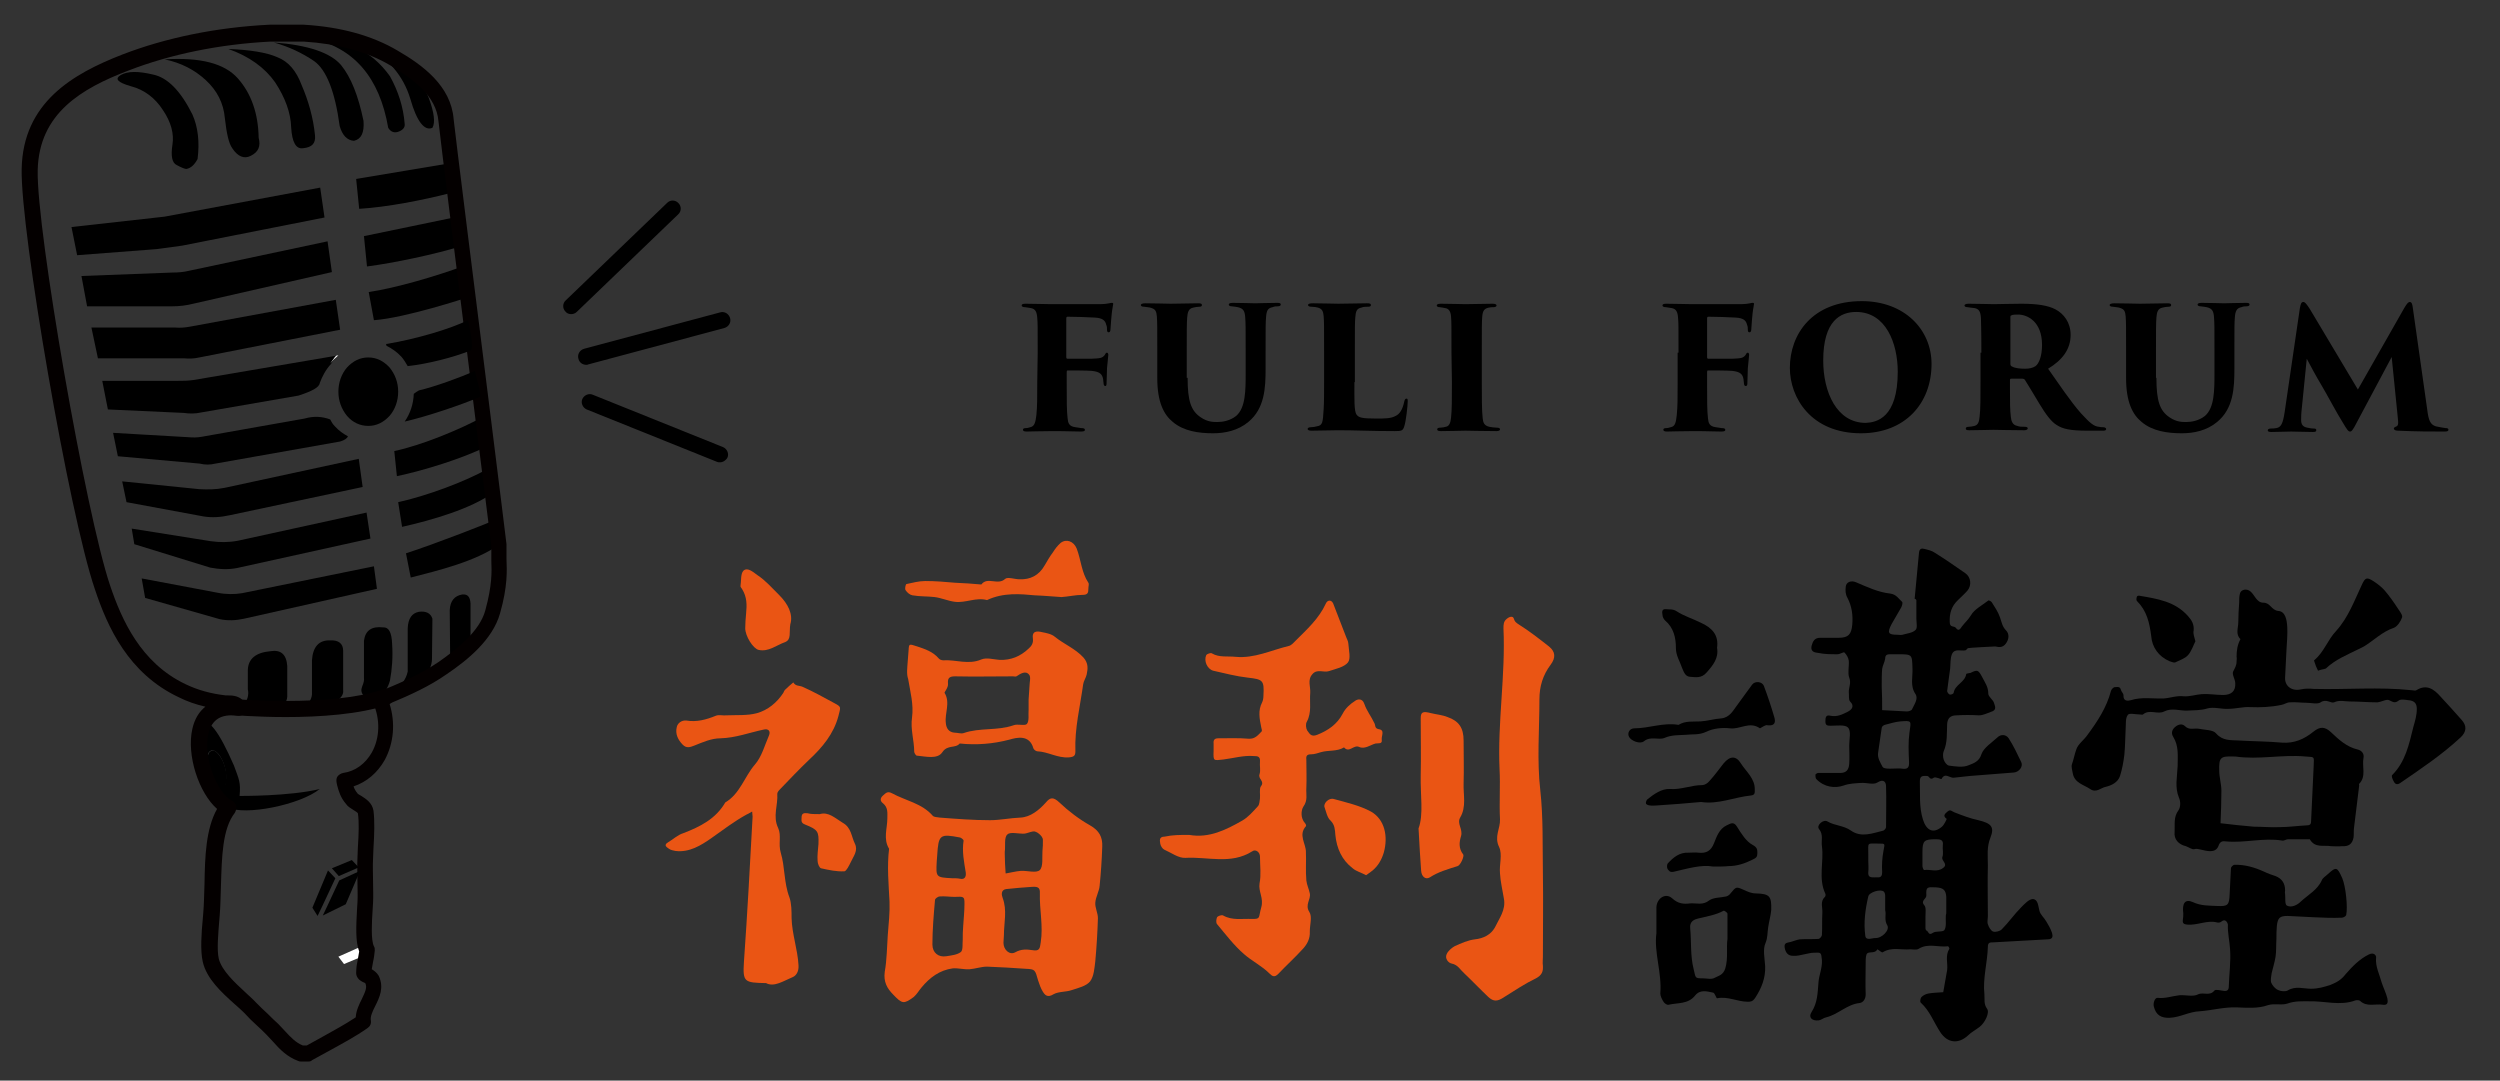 <?xml version="1.0" encoding="utf-8"?>
<!-- Generator: Adobe Illustrator 22.0.0, SVG Export Plug-In . SVG Version: 6.00 Build 0)  -->
<svg version="1.1" id="圖層_1" xmlns="http://www.w3.org/2000/svg" xmlns:xlink="http://www.w3.org/1999/xlink" x="0px" y="0px"
	 viewBox="0 0 577 249.4" style="enable-background:new 0 0 577 249.4;" xml:space="preserve">
<rect x="0" y="0" width="577" height="249.4" fill="#333333" stroke="none"/>
<style type="text/css">
	.st0{fill:#EA5514;}
	.st1{fill:#FFFFFF;}
	.st2{fill:#040000;}
</style>
<g>
	<g>
		<path d="M239.5,81.4c0-6.3,0-6.8-0.1-8c-0.1-1.4-0.4-2.1-1.5-2.3c-0.4-0.1-0.9-0.1-1.3-0.2c-0.4,0-0.8-0.1-0.8-0.4
			c0-0.3,0.3-0.4,0.9-0.4c2.3,0,4.2,0.1,5.9,0.1c0.9,0,10.8,0,11.4,0c0.8,0,1.5-0.1,2-0.2c0.3-0.1,0.5-0.1,0.7-0.1
			c0.2,0,0.3,0.2,0.2,0.4c0,0.3-0.2,1-0.3,2c-0.1,0.9-0.2,2.2-0.3,3.7c0,0.5-0.2,0.7-0.4,0.7c-0.3,0-0.4-0.2-0.4-0.6
			c0-0.5,0-0.7-0.2-1.2c-0.2-0.9-0.8-1.5-2.6-1.6c-1.4-0.1-5-0.2-6.3-0.2c-0.2,0-0.3,0.1-0.3,0.4v8.8c0,0.3,0,0.5,0.3,0.5
			c1.1,0,3.8,0,5.4,0c2.1-0.1,2.6-0.1,3.2-0.9c0.2-0.4,0.3-0.5,0.5-0.5c0.2,0,0.3,0.3,0.3,0.5c0,0.4-0.2,1.8-0.3,3.1
			c0,0.9-0.1,2.8-0.1,3.3c0,0.4,0,0.8-0.3,0.8c-0.2,0-0.4-0.2-0.4-0.7c0-0.3-0.1-0.5-0.1-0.9c-0.2-1.1-0.7-1.7-2.6-1.9
			c-1.1-0.1-4.5-0.1-5.6-0.1c-0.2,0-0.2,0.2-0.2,0.5v2.7c0,3.7,0,6.2,0.2,7.8c0.1,1.1,0.3,1.9,1.8,2.1c0.5,0.1,0.9,0.1,1.3,0.2
			c0.6,0,0.9,0.1,0.9,0.4c0,0.2-0.1,0.4-0.9,0.4c-2.2,0-2.5-0.1-6.6-0.1c-2.8,0-5.1,0.1-6,0.1c-0.6,0-0.8-0.2-0.8-0.4
			s0.1-0.4,0.7-0.4c0.4,0,0.6-0.1,1-0.2c1-0.2,1.2-1.2,1.4-2.8c0.2-2.1,0.2-3.8,0.2-7.6L239.5,81.4L239.5,81.4z"/>
		<path d="M274.1,87.2c0,5.4,0.8,7.6,3,9.1c1.6,1.1,2.9,1.1,3.9,1.1c1.2,0,2.9-0.3,4.3-1.4c2.2-1.9,2.2-5.9,2.2-10v-4.7
			c0-5.7,0-6.7-0.1-8c-0.1-1.5-0.4-2.1-1.7-2.4c-0.4-0.1-0.7-0.1-1.4-0.2c-0.5,0-0.7-0.2-0.7-0.4c0-0.2,0.2-0.4,0.9-0.4
			c2.2,0,4.6,0.1,5.2,0.1c0.7,0,3.2-0.1,5.1-0.1c0.6,0,0.8,0.1,0.8,0.4c0,0.2-0.2,0.4-0.7,0.4c-0.4,0-0.7,0-1.2,0.2
			c-1.1,0.2-1.4,0.8-1.5,2.4c-0.1,1.2-0.1,2.3-0.1,8v3.8c0,4.4-0.2,9.2-4,12.3c-2.4,2-5.4,2.6-8.1,2.6c-3.4,0-6.8-0.5-9.3-2.6
			c-2.1-1.7-3.6-4.6-3.6-10.1v-5.9c0-6,0-7.1-0.1-8.4c-0.1-1.1-0.3-1.6-1.2-1.9c-0.4-0.2-1.3-0.2-1.7-0.3c-0.6,0-0.8-0.2-0.8-0.4
			c0-0.2,0.3-0.4,1-0.4c1.7,0,5.6,0.1,5.9,0.1s4.9-0.1,6.3-0.1c0.7,0,0.9,0.1,0.9,0.4c0,0.3-0.2,0.4-0.7,0.4c-0.4,0-0.9,0.1-1.3,0.2
			c-1.1,0.2-1.3,1.1-1.4,2.3c-0.1,1.2-0.1,3.1-0.1,8v5.9H274.1z"/>
		<path d="M312.6,88.2c0,3.9-0.1,6.7,0.5,7.5c0.5,0.7,1.3,0.9,4.5,0.9c2.1,0,3.4,0,4.5-0.6c0.9-0.4,1.6-1.4,2-3.3
			c0.1-0.4,0.2-0.7,0.5-0.7s0.3,0.2,0.3,0.7c0,0.9-0.4,4.6-0.8,5.7c-0.3,1-0.6,1.1-2.2,1.1c-5.4,0-9-0.2-13.1-0.2
			c-1.8,0-3.9,0.1-6.1,0.1c-0.5,0-0.9-0.1-0.9-0.4c0-0.2,0.2-0.4,0.8-0.4c0.5,0,0.9-0.1,1.3-0.2c1.4-0.2,1.4-0.9,1.6-4
			c0.1-1.6,0.1-3.9,0.1-6.3v-6.8c0-6.3,0-7-0.1-8.3c-0.1-1.1-0.3-1.7-1.3-2c-0.4-0.1-0.9-0.2-1.5-0.2c-0.4,0-0.8-0.1-0.8-0.4
			c0-0.3,0.4-0.4,1.2-0.4c2.2,0,4.2,0.1,5.8,0.1c0.4,0,5.2-0.1,6.6-0.1c0.7,0,0.9,0.1,0.9,0.4c0,0.4-0.4,0.4-0.9,0.4
			c-0.4,0-0.8,0-1.3,0.2c-1.1,0.2-1.3,0.9-1.4,2.3c-0.1,1.2-0.1,2-0.1,8.4v6.5H312.6z"/>
		<path d="M335,81.4c0-6,0-7.2-0.1-8.4c-0.1-1.1-0.5-1.8-1.4-1.9c-0.3-0.1-0.7-0.1-1.2-0.2c-0.5,0-0.7-0.2-0.7-0.4
			c0-0.2,0.2-0.4,0.9-0.4c1.6,0,5.4,0.1,5.7,0.1c0.4,0,4.9-0.1,6.3-0.1c0.7,0,0.9,0.2,0.9,0.4c0,0.3-0.4,0.4-0.7,0.4
			c-0.4,0-0.6,0-1.1,0.1c-1,0.2-1.4,0.7-1.5,2.1c-0.1,1.2-0.1,2.3-0.1,8.3v6.8c0,3.1,0,6.7,0.2,8.3c0.1,1,0.3,1.7,1.5,2
			c0.5,0.1,1.2,0.2,1.7,0.2c0.7,0,0.8,0.2,0.8,0.4c0,0.2-0.2,0.4-0.8,0.4c-2.6,0-6.8-0.1-7.2-0.1c-0.2,0-4.3,0.1-5.6,0.1
			c-0.6,0-0.9-0.1-0.9-0.4c0-0.3,0.3-0.4,0.8-0.4c0.4,0,0.8-0.1,1.2-0.2c0.8-0.1,1.1-1,1.2-2.1c0.2-1.6,0.2-4.4,0.2-8.2L335,81.4
			L335,81.4z"/>
		<path d="M387.4,81.4c0-6.3,0-6.8-0.1-8c-0.1-1.4-0.4-2.1-1.5-2.3c-0.4-0.1-0.9-0.1-1.3-0.2c-0.4,0-0.8-0.1-0.8-0.4
			c0-0.3,0.3-0.4,0.9-0.4c2.3,0,4.2,0.1,5.9,0.1c0.9,0,10.8,0,11.4,0c0.8,0,1.5-0.1,2-0.2c0.3-0.1,0.5-0.1,0.7-0.1
			c0.2,0,0.3,0.2,0.2,0.4c0,0.3-0.2,1-0.3,2c-0.1,0.9-0.2,2.2-0.3,3.7c0,0.5-0.2,0.7-0.4,0.7c-0.3,0-0.4-0.2-0.4-0.6
			c0-0.5,0-0.7-0.2-1.2c-0.2-0.9-0.8-1.5-2.6-1.6c-1.4-0.1-5-0.2-6.3-0.2c-0.2,0-0.3,0.1-0.3,0.4v8.8c0,0.3,0,0.5,0.3,0.5
			c1.1,0,3.8,0,5.4,0c2.1-0.1,2.6-0.1,3.2-0.9c0.2-0.4,0.3-0.5,0.5-0.5s0.3,0.3,0.3,0.5c0,0.4-0.2,1.8-0.3,3.1
			c0,0.9-0.1,2.8-0.1,3.3c0,0.4,0,0.8-0.4,0.8c-0.2,0-0.4-0.2-0.4-0.7c0-0.3-0.1-0.5-0.1-0.9c-0.2-1.1-0.7-1.7-2.6-1.9
			c-1.1-0.1-4.5-0.1-5.6-0.1c-0.2,0-0.2,0.2-0.2,0.5v2.7c0,3.7,0,6.2,0.2,7.8c0.1,1.1,0.3,1.9,1.8,2.1c0.5,0.1,0.9,0.1,1.3,0.2
			c0.6,0,0.9,0.1,0.9,0.4c0,0.2-0.1,0.4-0.9,0.4c-2.2,0-2.5-0.1-6.6-0.1c-2.8,0-5.1,0.1-6,0.1c-0.6,0-0.8-0.2-0.8-0.4
			s0.1-0.4,0.7-0.4c0.4,0,0.6-0.1,1-0.2c1.1-0.2,1.2-1.2,1.4-2.8c0.2-2.1,0.2-3.8,0.2-7.6v-6.8H387.4z"/>
		<path d="M413.1,84.9c0-7.8,5.2-15.4,16.6-15.4c9.9,0,16.1,6.6,16.1,14.5c0,9.1-6.1,16-16.3,16C418,100,413.1,91.8,413.1,84.9z
			 M438,85.8c0-6.5-2.7-13.8-9.6-13.8c-3.6,0-7.6,2-7.6,11.2c0,7.3,3.1,14.4,9.8,14.4C433.1,97.5,438,96.5,438,85.8z"/>
		<path d="M457.3,81.4c0-6-0.1-6.8-0.1-8c-0.1-1.6-0.5-2.1-1.5-2.3c-0.6-0.1-1.2-0.1-1.6-0.2c-0.5,0-0.7-0.2-0.7-0.4
			c0-0.2,0.3-0.4,0.9-0.4c1.7,0,5.4,0.1,5.9,0.1c0.7,0,4.5-0.1,6.3-0.1c3.7,0,6.2,0.4,7.9,1.3c1.9,1,3.5,3,3.5,5.9
			c0,3.3-1.9,5.8-5.2,7.8c2.4,3.4,5.2,7.6,7.6,10.3c2.1,2.3,3,3,4.1,3.1c0.4,0.1,0.7,0.1,1,0.1c0.4,0,0.7,0.2,0.7,0.4
			c0,0.4-0.4,0.4-0.8,0.4h-3.5c-4,0-5.7-0.4-7.1-1.3c-1.2-0.7-2.5-2.4-4-4.9c-1.8-3-2.7-4.5-3.4-5.6c-0.1-0.1-0.3-0.2-0.5-0.2h-2.6
			c-0.2,0-0.3,0.1-0.3,0.3v2c0,3.1,0,4.9,0.2,6.5c0.1,1,0.4,1.9,1.5,2.1c0.5,0.2,1,0.2,1.7,0.2c0.6,0,0.7,0.2,0.7,0.4
			s-0.3,0.4-0.8,0.4c-2.6,0-6.8-0.1-7.1-0.1c-0.5,0-4.2,0.1-5.6,0.1c-0.6,0-0.8-0.1-0.8-0.4c0-0.3,0.3-0.4,0.7-0.4
			c0.4,0,0.9-0.1,1.3-0.2c0.8-0.2,1.1-0.9,1.2-2.2c0.2-1.6,0.2-4.4,0.2-8.1v-6.6H457.3z M464,84c0,0.3,0.1,0.5,0.4,0.6
			c0.7,0.4,1.9,0.5,3,0.5c1,0,1.8-0.2,2.4-0.6c0.8-0.6,1.5-2.3,1.5-4.9c0-5.5-3.5-7-5.5-7c-0.6,0-1.3,0-1.6,0.2
			c-0.2,0.1-0.2,0.1-0.2,0.4L464,84L464,84z"/>
		<path d="M497.7,87.2c0,5.4,0.8,7.6,3,9.1c1.6,1.1,2.9,1.1,3.9,1.1c1.2,0,2.9-0.3,4.3-1.4c2.2-1.9,2.2-5.9,2.2-10v-4.7
			c0-5.7,0-6.7-0.1-8c-0.1-1.5-0.4-2.1-1.7-2.4c-0.4-0.1-0.7-0.1-1.4-0.2c-0.5,0-0.7-0.2-0.7-0.4c0-0.2,0.2-0.4,0.9-0.4
			c2.2,0,4.6,0.1,5.2,0.1c0.7,0,3.2-0.1,5.1-0.1c0.6,0,0.8,0.1,0.8,0.4c0,0.2-0.2,0.4-0.7,0.4c-0.4,0-0.7,0-1.2,0.2
			c-1,0.2-1.4,0.8-1.5,2.4c-0.1,1.2-0.1,2.3-0.1,8v3.8c0,4.4-0.2,9.2-4,12.3c-2.4,2-5.4,2.6-8.1,2.6c-3.4,0-6.8-0.5-9.3-2.6
			c-2.1-1.7-3.6-4.6-3.6-10.1v-5.9c0-6,0-7.1-0.1-8.4c-0.1-1.1-0.3-1.6-1.2-1.9c-0.4-0.2-1.3-0.2-1.7-0.3c-0.6,0-0.8-0.2-0.8-0.4
			c0-0.2,0.3-0.4,1.1-0.4c1.7,0,5.6,0.1,5.9,0.1s4.9-0.1,6.3-0.1c0.7,0,0.9,0.1,0.9,0.4c0,0.3-0.2,0.4-0.7,0.4
			c-0.4,0-0.9,0.1-1.3,0.2c-1.1,0.2-1.3,1.1-1.4,2.3s-0.1,3.1-0.1,8v5.9H497.7z"/>
		<path d="M560.2,94.5c0.3,2.5,0.7,3.5,2,3.9c0.8,0.2,1.7,0.3,2.2,0.4c0.5,0,0.7,0.1,0.7,0.4c0,0.3-0.3,0.4-0.9,0.4
			c-3.2,0-6.4,0-10.8-0.2c-0.7,0-0.9-0.3-0.9-0.5c0-0.2,0.2-0.3,0.4-0.4c0.6-0.2,0.7-0.5,0.5-2.2L552,82.4l-8,15
			c-1,2-1.3,2.2-1.6,2.2c-0.4,0-0.7-0.4-1.7-2.1c-1.4-2.2-3.7-6.6-5.2-9.1c-0.7-1.1-2.4-4.3-3.1-5.6l-1.1,11
			c-0.2,1.7-0.2,2.5-0.2,3.1c0,1.1,0.4,1.6,1.4,1.8c0.6,0.1,0.9,0.2,1.4,0.2c0.6,0,0.7,0.1,0.7,0.4c0,0.3-0.2,0.4-0.8,0.4
			c-1.7,0-3.8-0.1-5-0.1c-1.2,0-3,0.1-4.5,0.1c-0.4,0-0.9,0-0.9-0.4c0-0.2,0.2-0.4,0.8-0.4c0.3,0,0.7,0,1.2-0.1
			c1.1-0.2,1.5-1.1,1.9-3.7l3.5-23.9c0.2-1.2,0.4-1.5,0.8-1.5c0.4,0,0.7,0.4,1.5,1.6l11.1,18.6l10.7-18.8c0.6-1,0.9-1.4,1.3-1.4
			s0.6,0.5,0.7,1.5L560.2,94.5z"/>
	</g>
	<path d="M441.9,138.2c0.3-3.5,0.7-7.1,1-10.6c0.1-1,0.6-1.1,1.3-0.9c0.8,0.2,1.7,0.4,2.4,0.9c2.4,1.5,4.7,3.1,7,4.7
		c1.3,0.9,1.5,2.8,0.5,4c-0.7,0.8-1.5,1.5-2.2,2.2c-1.5,1.4-2,3.1-1.9,5.1c0,1.3,1,0.8,1.4,1.3c0.7,1,1.1,0.1,1.4-0.3
		c0.7-0.9,1.5-1.6,2.1-2.6c0.8-1.4,2.6-2.3,4-3.4c0.1-0.1,0.7,0.2,0.8,0.4c0.7,1.1,1.5,2.3,1.9,3.5c0.4,1.1,0.5,2.1,1.4,3
		c0.8,0.8,0.7,2.1-0.1,3.1c-0.7,0.9-1.5,0.8-2.4,0.6c-0.2,0-6.2,0.3-6.3,0.4c-0.2,0.1-0.4,0.5-0.6,0.5c-1.1,0.2-2.5-0.5-3.1,0.9
		c-0.4,1-0.3,2.2-0.4,3.3c-0.2,1.7-0.5,3.4-0.7,5.2c0,0.2,0.3,0.7,0.6,0.8c0.3,0.1,0.9-0.2,0.9-0.4c0.3-1.9,2.6-2.4,2.9-4.3
		c0-0.2,0.7-0.2,1-0.3c1.6-0.8,1.8-0.7,2.7,1c0.6,1.2,1.4,2.2,1.4,3.8c0,0.7,1.1,1.4,1.3,2.1c0.2,0.7,0.8,1.7-0.7,2.1
		c-0.9,0.3-1.7,0.8-2.8,0.8c-1.7-0.1-3.4-0.1-5.1,0c-1.5,0-2.1,0.7-2.2,2c-0.1,2.1,0.1,4.3-0.8,6.3c-0.2,0.5-0.2,1.3,0,1.9
		c0.2,0.6,0.7,1.3,1.2,1.4c1.5,0.2,3.3,0.5,4.6-0.1c1-0.4,2.4-0.8,2.9-2.5c0.5-1.5,2.4-2.7,3.7-3.9c0.8-0.8,2-0.7,2.6,0.2
		c1.1,1.7,2,3.6,2.9,5.5c0.5,1-0.5,2.3-1.7,2.4c-3.4,0.3-6.8,0.5-10.2,0.8c-1.2,0.1-2.5,0.3-3.7,0.4c-0.9,0.1-2-1.3-2.8,0.3
		c-0.1,0.1-1.4-0.6-1.8-0.3c-0.9,0.7-1-0.4-1.5-0.4c-1.3-0.1-1.7,0.1-1.7,1.3c0.1,2.9-0.2,5.8,0.7,8.7c0.8,2.6,2.4,3.4,4.4,1.7
		c0.5-0.4,1.1-1.7,1.1-1.8c-1-0.7-0.4-1.2,0.2-1.7c0.7-0.6,1,0,1.6,0.2c1.8,0.7,3.6,1.4,5.5,1.8c2.9,0.7,3.8,1.5,2.8,4
		c-0.9,2.2-0.6,4.3-0.6,6.4c-0.1,3.9,0,7.8,0,11.7c0,0.7-0.2,1.4,0,1.9c0.2,0.7,0.7,1.5,1.2,1.7c0.6,0.2,1.6-0.1,2-0.5
		c1.6-1.6,2.9-3.5,4.5-5.1c0.8-0.8,1.8-1.9,2.7-1.9c1.2,0.1,1.2,1.6,1.5,2.7c0.2,0.9,1.1,1.6,1.6,2.5c0.5,0.8,1,1.7,1.3,2.6
		c0.2,0.7,0.3,1.5-1,1.5c-4.2,0.2-8.4,0.5-12.6,0.7c-0.7,0-1.2,0-1.2,1c-0.1,3.7-1.2,7.3-0.8,11c0.1,1.1-0.2,2.2,0.6,3.3
		c0.7,0.9-0.5,3.3-1.7,4.2c-0.9,0.7-1.9,1.2-2.7,2c-2.2,2-4.7,1.8-6.4-0.8c-1.5-2.3-2.4-4.9-4.5-6.8c-0.2-0.2-0.1-1,0.2-1.3
		c0.4-0.4,1-0.7,1.6-0.8c1.1-0.2,2.3-0.2,3.4-0.3c0.3-1.7,0.6-3.4,0.9-5.1c0.2-1.6-0.5-3.3,0.5-4.9c0.1-0.1-0.2-0.6-0.3-0.6
		c-2.2,0.3-4.6-0.8-6.8,0.6c-0.5,0.3-1.3,0.1-1.9,0.1c-2.1,0.2-4.3-0.6-6.4,0.7c-0.2,0.1-0.8-0.5-1.2-0.7c-0.5,1-1.7,0.5-2.3,0.9
		c-0.4,0.3-0.4,1.4-0.4,2.1c0,2.5-0.1,4.9,0,7.4c0,1.1-0.6,1.9-1.4,2c-2.9,0.3-4.9,2.6-7.7,3.3c-0.6,0.1-1.1,0.6-1.7,0.7
		c-1.6,0.2-2.5-0.7-1.7-1.9c1.4-2.2,1.4-4.4,1.6-6.8c0.1-1.7,0.9-3.3,0.8-5.2c-0.2-1.8-0.1-1.8-2-1.7c-0.6,0-1.2,0.2-1.8,0.3
		c-1,0.2-2,0.5-2.9,0.4c-1.1,0-1.7-0.7-1.9-1.9c-0.2-1.2,0.7-1.1,1.4-1.3c0.7-0.2,1.4-0.5,2.1-0.6c1.4-0.1,2.9,0,4.3-0.1
		c0.3,0,0.8-0.6,0.8-0.9c0.1-1.7,0-3.4,0.1-5.1c0.1-1.2-0.6-2.6,0.6-3.7c0.1-0.1,0.2-0.5,0.1-0.7c-1.7-3.6-0.3-7.4-0.8-11
		c-0.2-1.3,0.4-2.7-0.7-4c-0.6-0.8,1-2.3,2-1.7c1.7,1,3.7,0.9,5.4,2.1c2.4,1.7,5,0.6,7.5,0c0.2-0.1,0.6-0.5,0.6-0.8
		c0-3.1,0.1-6.3,0-9.4c0-0.8-0.4-1.9-2-0.9c-0.9,0.6-2.5,0-3.8,0.1c-1.3,0.1-2.6,0.1-4,0.6c-2,0.7-4.5,0.4-6.3-1.5
		c-0.2-0.2-0.2-0.7-0.2-1c0-0.1,0.4-0.4,0.6-0.4c1.7,0,3.4,0,5.1,0c1.4,0,2-0.7,2.1-2.1c0.1-1.4,0-2.9,0-4.3c0-1.4,0.5-3.3-0.3-4.1
		c-0.7-0.7-2.6-0.4-4-0.4c-0.8,0-1.2-0.1-1.2-1c0-0.9,0.1-1.6,1.2-1.3c1.5,0.3,2.7-0.3,3.9-0.9c0.8-0.4,1.8-1.2,0.6-2.4
		c-0.4-0.4-0.2-1.5-0.3-2.2c0-1.1,0.6-2.1,0.1-3.3c-0.4-1.1,0-2.6-0.1-3.9c-0.1-0.7-0.5-1.4-1-1.9c-0.2-0.2-1,0.4-1.6,0.4
		c-1.5,0-3,0-4.4-0.3c-0.6-0.1-1.9-0.1-1.6-1.6c0.3-1.1,0.7-1.9,2-1.9c1.4,0,2.9,0,4.3,0c2.2,0,2.9-0.8,3.1-3s-0.1-4.3-1.1-6.2
		c-0.5-0.9-0.5-1.7-0.4-2.6c0.1-1.1,1.3-1.5,2.4-1c2.6,1.1,5.1,2.3,7.9,2.6c1.4,0.2,1.9,1.2,2.7,1.9c0.2,0.2,0,0.9-0.2,1.3
		c-0.7,1.3-1.5,2.5-2.2,3.8c-1.1,2.1-0.8,2.5,1.3,2.5c0.4,0,0.8,0.1,1.2,0c1-0.3,2.3-0.4,3-1.1c0.5-0.4,0.2-1.7,0.2-2.6
		c0-1.4,0-2.9,0-4.3C442.1,138.2,442,138.2,441.9,138.2z M434.3,158.5L434.3,158.5c0.1,1.8,0.1,3.6,0.1,5.4c1.9,0.1,3.8,0.2,5.7,0.3
		c0.4,0,1.1-0.2,1.2-0.5c0.5-1.1,1.5-2.4,0.8-3.5c-1.3-1.9-0.6-4-0.7-5.9c-0.1-3.3,0-3.3-3.5-3.3c-0.5,0-1,0-1.6,0
		c-0.7,0-1.2,0.1-1.2,1c-0.1,0.8-0.6,1.6-0.7,2.4C434.3,155.6,434.3,157.1,434.3,158.5z M436.5,177.4c1.3,0,1.9-0.1,2.4,0
		c1.4,0.2,1.8-0.2,1.7-1.7c-0.1-2.2-0.2-4.4,0.1-6.6c0.4-2.8,0.6-2.8-2.1-2.6c-1.2,0.1-2.4,0.5-3.6,0.8c-0.3,0.1-0.7,0.4-0.7,0.7
		c-0.3,1.8-0.5,3.7-0.8,5.5c-0.3,1.4,0.5,2.5,1,3.5C434.8,177.5,436.3,177.4,436.5,177.4z M449.2,210.5c0-1.2,0-2.3,0-3.5
		c-0.1-1.6-0.7-2.1-2.4-2.2c-2-0.1-2.3-0.1-2.2,1.8c0.1,0.9-1.4,1.2-0.5,2.3c0.5,0.5,0.3,1.7,0.3,2.6c0,0.9,0,1.8,0,2.7
		c0,0.2,0.1,0.6,0.3,0.6c0.4,0.2,0.4,1.2,1.4,0.5c0.7-0.5,2.4-0.1,2.7-0.7c0.5-0.9,0.2-2.2,0.3-3.4
		C449.2,211,449.2,210.8,449.2,210.5z M435.1,210.1c0-1.2,0-2.3,0-3.3c0-0.4-0.1-0.8-0.3-1c-0.7-0.7-3.4,0.1-3.6,1.1
		c-0.7,3-1.1,6-0.7,9c0.1,1.3,1.5,0.6,2.3,0.6c1.5,0.1,3.4-1.8,2.8-2.9C434.8,212.3,435.4,211.1,435.1,210.1z M443.7,198
		c0,0.6,0,1.3,0,1.9c0,0.3,0.3,1,0.4,0.9c1.5-0.2,3,0.6,4.4-0.5c1.2-0.9-0.5-1.6-0.2-2.5c0.3-0.8,0-1.8,0.1-2.7
		c0.2-1.3-0.6-1.4-1.6-1.4c-2.7,0-3.1,0.3-3.1,3C443.7,197.2,443.7,197.6,443.7,198z M431.2,198.6c0,0.9,0.1,1.8,0,2.7
		c-0.1,1.2,0.6,1.2,1.4,1.2c0.8-0.1,1.8,0.4,1.8-1.2c-0.1-1.6,0-3.3,0.3-4.9c0.3-1.7,0.5-1.7-1-1.7c-2.9,0-2.5-0.4-2.5,2.4
		C431.2,197.6,431.2,198.1,431.2,198.6z"/>
	<path class="st0" d="M204.9,215.8c0.2-2.6,0.5-5.2,0.4-7.7c-0.2-4.1-0.6-8.1-0.1-12.2c-1.4-2.3-0.4-4.7-0.4-7c0-1.3,0.2-2.5-1-3.5
		c-0.7-0.5-0.7-1.2,0-1.8c0.6-0.5,1-1.1,2.1-0.5c3.1,1.7,6.9,2.3,9.4,5.2c0.3,0.3,1,0.3,1.6,0.4c3.9,0.3,7.7,0.6,11.6,0.6
		c2.3,0,4.6-0.5,7-0.6c2.3-0.1,4.3-1.7,5.9-3.5c1-1.2,1.7-1.3,3.1,0c2.1,2,4.6,3.9,7.1,5.3c2.1,1.2,2.9,2.7,2.8,4.9
		c-0.1,3-0.3,6-0.6,9c-0.1,1.3-0.9,2.6-1,3.9c-0.1,1.2,0.6,2.4,0.6,3.6c-0.1,3.3-0.3,6.6-0.6,9.9c-0.2,1.6-0.3,3.5-1.2,4.7
		c-0.9,1.1-2.7,1.5-4.2,2c-1.4,0.5-3.1,0.3-4.3,1c-1.3,0.8-1.9,0.2-2.4-0.6c-0.5-0.8-0.8-1.7-1.1-2.6c-0.7-2.5-0.7-2.6-2.8-2.7
		c-3-0.2-6-0.4-9-0.5c-1.3,0-2.7,0.5-4,0.6c-1.3,0.1-2.6-0.3-3.9-0.2c-3,0.4-5.3,2.1-7.2,4.4c-0.6,0.7-1.1,1.6-1.8,2.2
		c-2.3,1.7-2.7,1.6-4.7-0.5c-1.5-1.5-2.3-3-2-5.3C204.7,221.5,204.7,218.6,204.9,215.8z M238,204.7c-1.8,0.1-3.8,0.3-5.8,0.5
		c-1.3,0.2-1,1.5-0.8,2c1.1,2.9,0.3,5.8,0.3,8.7c0,0.6-0.1,1.1-0.1,1.7c0,1.6,1.4,2.9,2.7,2.2c1.4-0.8,2.7-0.7,4-0.5
		c1.7,0.3,1.7-0.5,1.9-1.8c0.6-3.8-0.3-7.5-0.2-11.3C240.1,204.7,239.4,204.6,238,204.7z M222.3,213.8c0.1-1.7,0.3-3.4,0.3-5.2
		c0-1.7-0.1-1.7-2.3-1.6c-1.1,0-2.3-0.2-3.4-0.1c-0.4,0-1.1,0.5-1.1,0.8c-0.3,3.4-0.6,6.9-0.6,10.3c0,1.9,1.4,3,3.2,2.7
		c1.2-0.2,2.5-0.3,3.4-1c0.5-0.5,0.3-1.9,0.4-2.8C222.2,215.8,222.2,214.8,222.3,213.8z M231.9,197.1
		C231.8,197.1,231.8,197.1,231.9,197.1c0,1.5,0.1,3,0.2,4.5c1.2-0.2,2.3-0.5,3.5-0.6c1.5-0.1,3.6,0.6,4.4-0.2
		c0.8-0.8,0.5-2.9,0.6-4.4c0.1-0.8,0.1-1.7,0.1-2.6c0-0.8-1.5-2.1-2.3-1.9c-0.6,0.1-1.3,0.4-1.9,0.5c-1.4,0.1-3.3-0.5-4,0.2
		c-0.8,0.7-0.4,2.6-0.6,4C231.9,196.8,231.9,196.9,231.9,197.1z M216.3,197.5c0,0.4-0.1,0.9-0.1,1.3c-0.2,3.7-0.2,3.7,3.6,3.9
		c0.6,0,1.2,0,1.7,0.1c1.2,0.3,1.5-0.5,1.4-1.4c-0.4-2.5-0.9-4.9-0.5-7.4c0-0.2-0.5-0.6-0.8-0.7
		C216.9,192.4,216.6,192.6,216.3,197.5z"/>
	<path class="st0" d="M274.1,192.7c0.1,0,0.3,0,0.4,0c4.6,0.8,8.5-1.2,12.2-3.3c1.4-0.8,2.5-2.1,3.6-3.3c0.4-0.4,0.4-1.2,0.5-1.8
		c0.1-0.9-0.2-2.2,0.2-2.8c1-1.2-0.7-1.7-0.3-2.8c0.3-0.9,0-1.9,0.1-2.9c0.1-1.2-0.5-1.3-1.4-1.3c-2.4-0.2-4.7,0.5-7.1,0.8
		c-2.2,0.2-2.3,0.5-2.2-2.1c0-0.5,0-1.1,0-1.6c-0.1-0.9,0.3-1.2,1.1-1.2c2.3,0,4.7-0.1,7,0.1c1.5,0.1,2.2-0.9,3-1.7
		c0.1-0.1,0-0.6-0.1-0.9c-0.4-2-0.8-3.9,0.2-5.8c0.2-0.4,0.3-1,0.3-1.5c0.2-3.6-0.1-3.8-3.6-4.2c-2.7-0.3-5.3-1-8-1.6
		c-1.4-0.4-2.2-2.3-1.6-3.6c0.2-0.3,1.1-0.6,1.3-0.4c1.7,1,3.6,0.6,5.5,0.8c4.3,0.4,8.1-1.5,12.2-2.5c0.6-0.1,1.1-0.7,1.6-1.2
		c2.6-2.6,5.4-5.1,7-8.6c0.4-0.9,1.3-0.9,1.7,0c1,2.5,1.9,5,2.9,7.5c0.2,0.6,0.6,1.2,0.6,1.8c0.1,1.5,0.6,3.4-0.1,4.3
		c-0.9,1.1-2.9,1.5-4.4,2c-1.2,0.4-2.7-0.6-3.8,0.7c-1.2,1.3-0.4,2.9-0.5,4.3c-0.2,2.2,0.4,4.5-0.8,6.7c-0.3,0.5-0.2,1.5,0.1,2
		c0.5,0.6,0.8,1.6,2.3,1c2.5-1,4.6-2.4,5.9-4.9c0.6-1.2,1.7-2.2,2.8-2.9c0.5-0.4,1.7-0.8,2.2,0.7c0.5,1.5,1.6,2.9,2.3,4.4
		c0.3,0.5,0,1.2,1,1.4c1.5,0.2,0.6,1.5,0.7,2.4c0.2,1.1-0.8,0.8-1.4,0.9c-1.2,0.3-2.5,1.4-3.8,0.8c-1.3-0.6-2.3,1.5-3.5,0.1
		c-1.6,1-3.6,0.6-5.3,1.1c-0.7,0.2-1.5,0.5-2.3,0.5c-0.9,0-1.2,0.3-1.1,1.2c0,2.2,0.1,4.4,0,6.6c-0.1,1.4,0.4,2.8-0.7,4.3
		c-0.5,0.8-0.7,2.6,0.4,3.8c0.2,0.2,0.3,0.6,0.2,0.7c-1.8,2,0,4,0,5.9c0.1,2.2-0.1,4.4,0.1,6.6c0.1,1,0.6,2,0.8,3
		c0.3,1.4-1.2,2.6-0.1,4.3c0.7,1.1,0.1,2.9,0.1,4.5c0.1,1.6-0.6,2.9-1.5,3.9c-1.8,2-3.9,3.9-5.8,5.9c-0.8,0.8-1.3,0.6-2-0.1
		c-1.8-1.8-4.1-2.9-5.9-4.5c-2.3-2-4.2-4.5-6.2-6.9c-0.3-0.3-0.2-1.2,0-1.6c0.2-0.3,1.1-0.6,1.4-0.4c2.1,1.2,4.4,0.7,6.7,0.8
		c2,0,1.4-0.2,2.1-2.7c0.6-2.1-0.7-3.6-0.4-5.5c0.4-2,0.1-4.1,0.1-6.2c0-1-1-1.8-1.8-1.2c-4.9,3.1-10.3,1.2-15.4,1.5
		c-1.6,0.1-3.3-1.2-4.9-1.9c-0.4-0.2-0.8-0.8-0.9-1.3c-0.1-0.7-0.4-1.7,1-1.7C270.6,192.7,272.3,192.7,274.1,192.7z"/>
	<path d="M527.7,150.4c-0.1,2-0.2,4-0.3,6c-0.1,2,1.6,3.2,3.7,2.7c0.9-0.2,1.9-0.2,2.9-0.1c7.5,0.2,15.1-0.5,22.6,0.3
		c0.4,0,0.8,0.2,1.1,0c2.4-1.5,4.1-0.2,5.6,1.5c1.6,1.7,3.2,3.5,4.8,5.3c1.3,1.4,1.2,2.8-0.2,4.1c-4.3,4-9.1,7.2-13.9,10.5
		c-0.7,0.5-1.2,0.3-1.5-0.3c-0.3-0.5-0.6-1.3-0.4-1.5c3.1-3.1,3.9-7.1,4.9-11.1c0.4-1.4,0.8-2.7,0.8-4.2c0-1.3-0.6-1.9-2-2
		c-0.7-0.1-1.7-0.3-2.2,0.1c-0.9,0.7-1.3,0.3-2.2-0.1c-0.6-0.3-1.7,0.4-2.7,0.5c-2.1,0-4.3-0.2-6.4-0.2c-1.2,0-2.3-0.4-3.6,0.2
		c-0.7,0.3-1.8-0.9-3.1,0c-0.7,0.5-2.2,0.1-3.3,0.1c-1.2,0-2.5-0.2-3.8-0.1c-0.7,0-1.3,0.5-2,0.6c-2.4,0.5-4.8,0.6-7.2,0.5
		c-1.6-0.1-3.3,0.4-5,0.4c-1.6,0.1-3.4-0.5-4.8-0.1c-1.6,0.5-3.1,0.4-4.6,0.5c-1.8,0.1-3.6-0.7-5.4,0.2c-1.5,0.8-3.4-0.6-4.9,0.7
		c-0.1,0.1-0.5,0-0.7,0c-1,0-2.5-0.4-2.8,0.1c-0.6,0.8-0.4,2.1-0.5,3.2c-0.1,2-0.1,4-0.3,6c-0.2,1.7-0.5,3.3-1,4.9
		c-0.5,1.5-2,2.2-3.3,2.5c-1.1,0.2-2.2,1.5-3.6,0.5c-1.5-1-3.6-1.4-4-3.6c-0.1-0.7-0.4-1.5-0.2-2.1c0.4-1.1,0.6-2.3,1-3.4
		c0.4-1.3,1.8-2.2,2.6-3.4c2.3-3.1,4.4-6.3,5.4-10.1c0.1-0.4,0.5-0.8,0.8-0.9c0.5,0,1.3-0.3,1.5,0.6c0.1,0.4,0.6,0.9,0.6,1.2
		c-0.1,1.5,1,1.4,1.7,1.2c2.5-0.8,5.1-0.3,7.6-0.4c1.5-0.1,3-0.7,4.6-0.5c1.4,0.1,2.8-0.4,4.2-0.5c1.6-0.1,3.3,0.2,4.9,0.2
		c1.9,0,2.9-0.9,2.8-2.7c0-0.9-0.8-2-0.5-2.7c0.4-0.8,0.8-1.4,0.8-2.3c0-0.4,0.1-0.8,0-1.1c0-1.5,0.2-2.8,0.9-4.1
		c-1.2-1.1-0.5-2.6-0.5-3.9c0-1.5,0.1-3,0.2-4.5c0-0.7,0-1.5,0.2-2.2c0.3-0.9,1.6-1.1,2.4-0.4c1,0.8,1.4,2.6,3,2.6
		c1.6,0,1.8,1.7,3.4,1.9c1.7,0.1,2,2.1,2.1,3.7C528,146.4,527.8,148.4,527.7,150.4z"/>
	<path class="st0" d="M347.1,207.4c-0.3-1.9-0.8-3.9-0.9-5.8c-0.2-2,0.6-4.4-0.2-6.1c-1.2-2.4,0.3-4.3,0.2-6.4
		c-0.2-3.8,0.1-7.7-0.1-11.5c-0.5-10.9,1.4-21.7,0.9-32.6c0-0.8,0-1.6,0.8-2.2c0.6-0.5,1.4-0.7,1.6,0c0.2,0.7,0.5,0.9,1.1,1.3
		c2.4,1.5,4.7,3.3,7,5.1c1.5,1.2,1.6,2.6,0.4,4.2c-1.8,2.4-2.6,5-2.6,8c0,7-0.6,14.1,0.2,21c0.7,6.4,0.5,12.7,0.6,19
		c0.1,6.5,0,12.9,0,19.4c0,0.7-0.1,1.4,0,2.1c0.1,1.4-0.3,2.2-1.6,2.9c-2.5,1.2-4.9,2.8-7.3,4.3c-1.6,1.1-2.5,1.1-3.7,0
		c-1.9-1.8-3.7-3.7-5.6-5.5c-0.9-0.8-1.4-1.9-2.8-2.2c-0.8-0.1-1.7-1.2-1.2-2.2c0.3-0.7,1.1-1.4,1.8-1.8c1.5-0.7,3.1-1.4,4.7-1.6
		c2-0.2,3.7-1.1,4.6-2.7C346,212,347.6,210,347.1,207.4z"/>
	<path d="M534,211.7c-2-0.1-4-0.2-6-0.3c-1.8,0-2.3,0.4-2.5,2.3c-0.1,1-0.1,2-0.1,3c-0.1,1.4,0,2.8-0.2,4.1
		c-0.2,1.3-0.6,2.5-0.9,3.8c-0.1,0.7-0.3,1.6-0.1,2.2c0.3,0.7,0.9,1.4,1.6,1.7c0.6,0.3,1.7,0.4,2.2,0.1c1.8-1.1,3.6-0.4,5.4-0.4
		c1.6,0,3-0.4,4.5-0.9c1.5-0.6,2.5-1.2,3.5-2.5c1.5-1.7,3.1-3.4,5.3-4.5c1.4-0.7,1.8,0.5,1.7,0.7c-0.2,2.1,0.8,3.9,1.3,5.8
		c0.4,1.2,1,2.4,1.3,3.6c0.1,0.6,0.3,1.7-1,1.5c-1.8-0.3-3.7,0.6-5.3-0.9c-0.2-0.2-0.8-0.2-1.1-0.1c-3.5,1.3-7.1,0.1-10.6,0.2
		c-1.7,0-3.3-0.1-5,0.5c-1.4,0.5-3-0.1-4.6,0.4c-2.2,0.8-4.8,0.6-7.2,0.5c-2.9-0.1-5.7,0.7-8.5,0.9c-2.5,0.1-4.5,1.4-6.9,1.5
		c-2,0.1-3.2-0.6-3.7-2.6c-0.2-0.7,0.2-2.1,0.9-2c1.7,0.2,3.3-0.4,5-0.6c1.5-0.1,3.2,0.4,4.3-0.2c1.3-0.6,2.7,0.5,3.8-0.9
		c0.3-0.3,1.4,0,2.2,0.1c0.8,0.1,1.1-0.3,1.1-1c0.1-2.9,0.5-5.8,0.3-8.6c-0.1-1.9-0.6-3.8-0.5-5.7c0-0.1-0.4-1.6-1.5-0.7
		c-0.2,0.2-0.7,0.3-1,0.2c-2.3-0.6-4.5,0.7-6.9,0.5c-0.8-0.1-1.1-0.3-1-1.1c0.1-0.5,0.1-1,0.1-1.5c-0.3-2.3,0.4-3.4,2.2-2.6
		c1.9,0.9,3.8,0.8,5.7,0.9c2.4,0.1,2.7-0.2,2.8-2.7c0.1-2,0.2-4,0.3-6c0-0.3,0.5-0.8,0.8-0.8c2.4-0.1,4.7,0.6,6.9,1.6
		c0.8,0.4,1.7,0.7,2.6,1c1.5,0.6,2.2,1.7,2.2,3.3c0,0.3-0.1,0.5,0,0.8c0.1,0.9-0.1,2.4,0.4,2.7c1.1,0.6,2.5-0.2,3.2-0.9
		c1.7-1.6,3.9-2.7,4.9-5c0.2-0.5,0.9-0.9,1.3-1.3c2-1.8,2.2-1.8,3.4,0.9c0.8,1.9,1.3,6.7,0.9,8.5c-0.1,0.3-0.7,0.6-1,0.6
		C538.3,211.9,536.2,211.8,534,211.7z"/>
	<path d="M538,195.3c-1.7-0.3-3.7,0.5-4.9-1.6c-1.7,0-3.4,0-5,0c-0.5,0-0.9,0.4-1.4,0.3c-4.3-0.7-8.6,0.6-12.9,0.2
		c-0.8-0.1-1.4-0.1-1.8,1.1c-0.7,1.7-2.7,1.1-4,0.8c-0.6-0.1-1-0.3-1.6-0.1c-0.5,0.1-1.3-0.5-1.9-0.7c-1.7-0.4-2.8-1.6-2.6-3.3
		c0.1-1.7-0.3-3.4,0.9-5c0.5-0.7,0.5-2.1,0.1-2.9c-1-2.4-0.4-4.8-0.3-7.3c0-2.3,0.3-4.6-1-6.7c-0.5-0.8-0.4-1.6,0.4-2.3
		c0.8-0.7,1.7-0.8,2.3-0.2c1,1,2.1,0.4,3.2,0.6c1.4,0.3,3.3,0.2,4,1.1c1.5,1.7,3.3,1.5,5.1,1.6c3.4,0.2,6.8,0.2,10.1,0.5
		c2.8,0.2,5.1-0.8,7.2-2.5c1.6-1.3,2.7-1.2,4.1,0.1c1.8,1.7,3.6,3.4,6.2,4c0.8,0.2,1.5,0.9,1.3,1.9c-0.4,2,0.7,4.3-1,6
		c-0.1,0.1,0,0.2,0,0.4c-0.4,3.3-0.8,6.5-1.2,9.8c-0.1,0.7,0,1.5-0.1,2.2c-0.3,1.5-1.1,2.1-2.7,2C539.6,195.4,538.8,195.3,538,195.3
		z M520.2,190.8L520.2,190.8c2,0,4,0.2,6,0.1c2,0,4.1-0.3,6.1-0.4c0.8,0,1.1-0.2,1.1-1c0.2-4.3,0.4-8.5,0.6-12.8
		c0.1-2.3,0.2-1.9-1.9-2.1c-5.4-0.5-10.8,0.8-16.2,0c-0.1,0-0.2,0-0.4,0c-3-0.1-3.4,0.2-3.3,3.3c0,1.5,0.5,3.1,0.5,4.6
		c0,2.5-0.1,5-0.2,7.5C515.1,190.3,517.6,190.6,520.2,190.8z"/>
	<path class="st0" d="M176.8,226.9c-5-0.1-5.4-0.2-5.1-4.9c0.8-11.2,1.4-22.4,2-33.5c0-0.4-0.1-0.8-0.1-1.2
		c-0.4,0.2-0.8,0.5-1.3,0.7c-2.9,1.6-5.5,3.6-8.2,5.5c-2.3,1.6-5,3.3-8.2,2.9c-0.5-0.1-1.1-0.2-1.5-0.5c-0.4-0.3-1.4-0.8-0.2-1.5
		s2.2-1.7,3.5-2.1c3.9-1.5,7.5-3.3,9.7-7.1c3.4-2,4.4-5.9,6.8-8.7c1.6-1.8,2.3-4.5,3.3-6.8c0.4-1-0.2-1.6-1.3-1.3
		c-3.3,0.7-6.4,1.9-9.9,2c-2.1,0-4.1,0.9-6.1,1.7c-1,0.4-1.8,0.6-2.6-0.2c-1.1-1.1-1.8-2.5-1.4-4.1c0.2-0.9,1.1-1.6,2.2-1.5
		c2.4,0.4,4.6-0.2,6.8-1.1c0.7-0.3,1.7,0,2.5-0.1c2.3-0.1,4.8,0.1,7-0.5c2.5-0.7,4.6-2.4,6.1-4.7c0.1-0.2,0.2-0.5,0.4-0.7
		c0.6-0.6,1.3-1.2,1.9-1.7c0.5,0.9,1.4,0.7,2.1,1c2.5,1.1,5,2.5,7.4,3.8c1.7,0.9,1.4,0.9,0.9,3c-1.1,4.1-3.7,7.2-6.7,10
		c-2.3,2.2-4.6,4.6-6.8,6.9c-0.3,0.3-0.6,0.7-0.6,1c0.2,2.6-1.1,5.2,0.2,7.9c0.8,1.7,0,3.7,0.6,5.7c1,3.3,0.7,6.9,2,10.3
		c0.5,1.4,0.5,3.3,0.5,4.8c0.1,3.7,1.4,7.2,1.6,10.9c0.1,1.5-0.6,2.4-1.3,2.7C180.8,226.4,178.7,227.9,176.8,226.9z"/>
	<path class="st0" d="M209.5,152.7c0.1-0.9,0.1-1.7,0.2-2.6c0.1-1.6,0.1-1.5,2-0.9c1.8,0.6,3.6,1.2,4.9,2.7c0.2,0.3,0.7,0.5,1.1,0.5
		c2.9-0.2,5.8,1.1,8.8-0.2c1.2-0.5,2.8,0,4.2,0.1c2.6,0.1,4.8-0.8,6.7-2.6c0.7-0.6,1.1-1.3,1-2.2c-0.3-1.9,0.9-1.9,2.1-1.6
		c1,0.2,2.2,0.4,3,1.1c2.1,1.7,4.7,2.7,6.6,4.8c1.1,1.3,1,2.5,0.7,3.9c-0.2,0.8-0.7,1.5-0.8,2.2c-0.7,5.1-2,10.2-1.8,15.5
		c0,1-0.3,1.3-1.5,1.4c-2.6,0.2-4.8-1.3-7.3-1.4c-0.3,0-0.8-0.4-0.9-0.7c-0.9-3.2-3.8-2.5-5.5-2c-3.8,1-7.6,1.3-11.5,0.9
		c-1,1.2-2.8,0.2-4,2c-1.1,1.7-3.8,1-5.9,0.8c-0.2,0-0.6-0.6-0.6-0.9c0-2.6-0.9-5.2-0.5-7.9c0.4-3-0.4-5.9-0.9-8.9
		C209.2,155.6,209.4,154.1,209.5,152.7C209.4,152.7,209.4,152.7,209.5,152.7z M237.4,161.5c0.1-1,0.1-2,0.2-3c0-1,0.4-2.3-0.1-2.8
		c-0.8-1-2-0.2-2.9,0.4c-0.2,0.1-0.6,0-0.8,0c-4.5,0-8.9,0.1-13.4,0c-1.4,0-1.7,0.5-1.6,1.7c0.1,0.9-0.9,2-0.8,2.1
		c1.4,2.3,0,4.7,0.3,7c0.1,1.2,0.7,2.1,2,2.2c0.7,0,1.5,0.3,2.1,0.1c3.7-1.3,7.8-0.5,11.5-1.8c1-0.4,2.6,0.2,3.1-0.3
		c0.6-0.7,0.3-2.2,0.4-3.3C237.4,163,237.4,162.3,237.4,161.5z"/>
	<path d="M382.3,215.4c0-2.3,0-4.2,0-6c0.1-2.1,2.1-3.4,3.6-2.1c1.4,1.3,2.7,1.4,4.2,1.2c1.5-0.1,2.9,0.5,4.4-0.7
		c1-0.7,2.6-0.6,3.9-0.9c0.4-0.1,0.8-0.4,1-0.7c1.3-1.6,1.3-1.6,3.1-0.8c0.9,0.4,1.7,0.8,2.8,0.8c3.1,0.1,3.6,0.6,3.5,3.8
		c-0.1,1.3-0.5,2.6-0.7,4c-0.2,1.2-0.1,2.4-0.6,3.6c-0.7,1.5-0.2,3.6-0.1,5.4c0.1,2.7-0.8,5-2.3,7.3c-0.6,0.9-1.1,0.9-1.7,0.9
		c-2.4,0-4.6-1.3-7.1-0.8c-0.2,0-0.5-1.2-0.9-1.3c-1.5-0.3-3-0.8-4.2,0.7c-1.6,2-4,1.6-6.1,2.1c-0.3,0.1-0.9-0.3-1.1-0.6
		c-0.4-0.6-0.8-1.4-0.8-2C383.6,224.5,381.7,219.8,382.3,215.4z M398.7,216.7c0-2.1,0-3.9,0-5.8c0-0.3-0.8-0.8-0.9-0.7
		c-1.8,1-3.9,1.3-5.9,1.8c-0.8,0.2-2,0.6-1.8,2.3c0.3,3.1,0,6.3,0.8,9.4c0.5,2,0.2,2.1,2.1,2.1c0.9,0,2,0.3,2.7-0.1
		c0.9-0.5,2-0.6,2.5-2.2C398.9,221.1,398.4,218.8,398.7,216.7z"/>
	<path class="st0" d="M327.4,191.2c1.2-3.2,0.4-7.7,0.5-12.2c0.1-4.4,0-8.8,0-13.2c0-1.5,0.5-1.7,2.4-1.2c1.2,0.3,2.6,0.4,3.8,0.9
		c2.6,0.9,3.7,2.5,3.7,5.4c0,3.3,0.1,6.6,0,9.9c-0.1,2.6,0.7,5.4-0.8,7.9c-0.8,1.4,0.7,2.7,0.2,4.3c-0.4,1.3-0.6,2.8,0.5,4.2
		c0.3,0.4-0.6,2.5-1.3,2.7c-2.2,0.7-4.4,1.3-6.4,2.6c-1,0.6-1.9-0.2-2-1.5C327.8,198.1,327.6,195.2,327.4,191.2z"/>
	<path d="M535,154.8c-0.2-0.5-0.5-1-0.6-1.4c-0.1-0.4-0.4-1-0.3-1c2.3-1.9,3.1-4.7,5.1-6.8c2.8-3.1,4.2-7,5.9-10.6
		c0.8-1.7,1.1-1.9,2.8-0.8c0.9,0.6,1.8,1.3,2.5,2.1c1.1,1.3,2.1,2.7,3,4.1c0.4,0.6,1.2,1.6,1,2.1c-0.3,0.9-1.1,2.1-1.9,2.4
		c-2.7,0.9-4.6,2.9-6.9,4.3c-0.4,0.2-0.8,0.4-1.2,0.6c-2.6,1.3-5.4,2.4-7.6,4.5C536.3,154.5,535.7,154.5,535,154.8z"/>
	<path class="st0" d="M238.8,137.4c-3.2-0.3-7.2-0.7-11,1.1c-2.5-0.7-4.9,0.7-7.4,0.4c-1.6-0.2-3.1-0.9-4.7-1.1
		c-1.7-0.2-3.4-0.1-5.1-0.4c-0.6-0.1-1.2-0.6-1.6-1.2c-0.2-0.3,0-1.3,0.2-1.4c1.4-0.3,2.9-0.7,4.4-0.7c2.3,0,4.6,0.2,6.9,0.4
		c2,0.1,4,0.2,6,0.4c1.4-1.9,3.8,0.3,5.5-1.3c0.6-0.5,2.2,0.1,3.3,0.1c2.5,0.1,4.5-0.9,5.8-3.2c0.6-1,1.2-2.1,1.9-3
		c0.5-0.8,1.1-1.6,1.8-2.2c1.3-1,3-0.4,3.7,1.3c1,2.6,1.1,5.5,2.7,7.9c0.2,0.3,0,0.8,0,1.3c0,1-0.1,1.5-1.4,1.5
		c-1.6,0-3.2,0.4-4.8,0.5C243.1,137.7,241.4,137.5,238.8,137.4z"/>
	<path d="M406.2,168.1c-2.4-1.7-4.6,0.3-6.9,0c-1.8-0.2-3.9,0-5.5,0.8c-1.7,0.8-3.2,0.5-4.8,0.7c-1.6,0.1-3.2,0-4.8,0.7
		c-1.4,0.6-3.2-0.5-4.8,0.8c-0.9,0.7-2.9-0.1-3.4-1c-0.5-0.9,0.1-2,1.2-2c3.4,0,6.7-1.4,10.2-0.8c1.6-1,3.4-0.7,5.1-0.8
		c1.6-0.1,3.2-0.6,4.8-0.7c1.9-0.2,2.7-1.8,3.6-3c1.2-1.6,2.3-3.2,3.5-4.8c0.7-0.9,2.3-0.7,2.7,0.3c0.9,2.4,1.7,4.8,2.4,7.2
		c0.3,1,0.3,2.1-1.5,1.9C407.5,167.2,406.8,167.8,406.2,168.1z"/>
	<path class="st0" d="M315.3,202c-1.1-0.6-2.3-0.9-3.1-1.6c-2.5-1.9-3.7-4.6-4-7.7c-0.1-1.2-0.1-2.3-1.1-3.3c-0.8-0.7-1-2-1.4-3.1
		c-0.3-0.9,1-2.2,2.1-1.9c2.9,0.8,6,1.5,8.6,2.9c3.2,1.8,4,5.7,3,9.4c-0.5,1.7-1.3,3.1-2.6,4.2C316.2,201.4,315.8,201.6,315.3,202z"
		/>
	<path d="M506.7,148c-0.5,1-0.9,2.3-1.7,3.2c-0.7,0.8-2,1.2-3,1.7c-0.3,0.1-0.9-0.2-1.3-0.3c-2.5-1.1-4-3.2-4.2-5.8
		c-0.4-3.1-1-5.8-3.3-8.1c-0.2-0.2-0.1-0.7,0-1c0-0.1,0.4-0.3,0.6-0.2c4.1,0.7,8.2,1.3,11.2,4.7c0.9,1,1.4,1.9,1.3,3.3
		C506.1,146.3,506.5,147.1,506.7,148z"/>
	<path d="M392.6,185.1c-3.4,0.3-6.8,0.6-10.2,0.8c-0.5,0-1,0.1-1.6,0c-0.3,0-0.8-0.2-0.9-0.4c-0.1-0.3,0.1-0.8,0.3-1
		c1.5-1.2,3.3-2.5,5.2-2.4c2.6,0.2,4.9-0.9,7.5-0.9c0.5,0,1.2-0.4,1.6-0.9c1.2-1.3,2.2-2.7,3.3-4.1c1.5-1.8,2.9-1.8,4,0
		c1.2,1.9,3.3,3.5,3.2,6.1c0,0.6,0.1,1.2-0.9,1.3C400.2,184,396.6,185.7,392.6,185.1z"/>
	<path class="st0" d="M182.4,144.1c-0.3,1.9,0.3,3.5-1.2,4.1c-2,0.7-3.8,2.3-6.1,1.8c-1.3-0.3-3.1-3.2-3.1-5c0-1.1,0.1-2.3,0.2-3.4
		c0.2-2,0.2-3.8-0.9-5.6c-0.1-0.2-0.4-0.5-0.4-0.7c0.2-1.2,0-2.9,0.7-3.6c1-0.9,2.4,0.5,3.3,1.1c1.8,1.2,3.3,2.9,4.9,4.5
		C181.9,139.4,183.1,141.8,182.4,144.1z"/>
	<path d="M396.3,149.5c0.4,2.4-0.9,4-2.4,5.7c-1.2,1.4-2.5,1.1-3.9,1c-1.1-0.1-1.4-1.2-1.8-2.1c-0.5-1.5-1.4-2.8-1.4-4.5
		c0-2.4-0.5-4.7-2.5-6.4c-0.3-0.3-0.6-0.8-0.6-1.3c-0.1-0.6-0.2-1.4,0.8-1.3c0.8,0.1,1.6-0.1,2.5,0.5c1.7,1.1,3.7,1.7,5.5,2.6
		C395.2,144.9,396.7,146.6,396.3,149.5z"/>
	<path d="M395.4,200c-2.8-0.5-6,0.5-9.1,1.2c-1,0.2-1.1-0.3-1.4-0.6c-0.2-0.3-0.2-1,0-1.3c1.3-1.4,2.7-2.6,4.8-2.5
		c0.8,0,1.6-0.1,2.3,0c1.8,0.2,2.9-0.4,3.6-2.2c0.6-1.5,1.2-3.3,2.9-4.1c0.9-0.4,1.6-1,2.4,0.3c1,1.6,2.1,3.4,3.6,4.2
		c1.1,0.6,1.1,1.1,1.1,1.9s-0.2,1.1-1.1,1.5c-1.8,0.9-3.6,1.5-5.6,1.5C398,200,397,200,395.4,200z"/>
	<path class="st0" d="M189.2,187.9c2-0.6,3.5,0.9,5.3,2c2,1.1,2,3.2,2.8,4.8c0.8,1.6-0.3,2.9-0.9,4.2c-0.4,0.8-1,2.1-1.5,2.2
		c-1.8,0.1-3.6-0.3-5.4-0.7c-0.4-0.1-0.8-1.1-0.8-1.7c-0.1-1.3,0.1-2.6,0.2-3.9c0.1-2.9-0.1-3.3-3.1-4.5c-1-0.4-0.8-0.9-0.8-1.6
		c0-1,0.5-1.1,1.4-1C187.1,187.9,188,187.9,189.2,187.9z"/>
	<g>
		<g>
			<path class="st1" d="M78.1,220.8l1.3,1.7l4.8-2l0.3-1.5l-0.8-0.7L78.1,220.8z"/>
		</g>
		<g>
			<path d="M103.8,44.6l-0.7-6.8l-20.9,3.5l0.7,6.9C89.4,47.8,97.5,46.2,103.8,44.6z"/>
		</g>
		<g>
			<path d="M84,54.5l0.7,7c6.2-0.8,15.7-2.8,21.8-4.7l-0.8-6.8L84,54.5z"/>
		</g>
		<g>
			<path d="M108,68.6l-1-7.2c-6.2,2.3-15.7,5.1-21.9,6l1.2,6.5C93.5,73.4,107.8,68.7,108,68.6z"/>
		</g>
		<g>
			<path d="M91,104.1l0.6,5.8c6.2-1.3,15.2-4.1,20.6-6.8c0.8-0.6-0.9-6.8-0.9-6.8C106.4,99,97.3,102.8,91,104.1z"/>
		</g>
		<g>
			<path d="M91.9,115.9l0.9,5.7c7.1-1.6,15.9-4.2,20.9-7.8c1-0.8-1.1-5.6-1.1-5.6C107.3,111.2,98.3,114.5,91.9,115.9z"/>
		</g>
		<g>
			<path d="M114.4,119.9c-0.5,0.4-14.4,5.8-20.7,7.8l1.1,5.6c6.2-1.6,15-3.7,20.4-7.6C115.8,125.1,114.4,119.9,114.4,119.9z"/>
		</g>
		<g>
			<path d="M46.3,167.1c-0.6,1.7-0.9,3.7-0.6,6.2c0.4,5.7,2.7,10.1,6.7,13c4.1,2.1,17-0.6,21.4-4.2c-6.9,1.7-18.5,1.6-18.5,1.6
				c0.3-3.3-0.2-3.9-1.3-7C50.5,168.7,48,165.4,46.3,167.1z M47.8,174.9c0.1-1,0.4-1.5,1-1.7c0.5-0.1,1,0.1,1.7,0.9
				c0.6,0.8,1.1,1.8,1.4,3s0.4,2.3,0.2,3.3c-0.1,1-0.4,1.5-1,1.6c-0.4,0.1-1-0.2-1.7-0.9c-0.6-0.8-1-1.8-1.3-3
				C47.8,176.9,47.7,175.8,47.8,174.9z"/>
		</g>
		<g>
			<path d="M48.9,173.3c-0.6,0.1-0.9,0.7-1,1.7c-0.1,0.9,0,2,0.3,3.3c0.3,1.2,0.8,2.2,1.3,3c0.6,0.7,1.2,1,1.7,0.9
				c0.6-0.1,0.9-0.6,1-1.6c0.2-1,0.1-2.1-0.2-3.3s-0.8-2.2-1.4-3C49.9,173.4,49.4,173.1,48.9,173.3z"/>
		</g>
		<g>
			<path d="M108.6,139.3c-0.1-1.6-0.7-2.2-1.9-2.1c-1.8,0.3-2.8,1.5-2.9,3.6l0.1,11.7c1.9-1.5,3.5-3,4.7-4.5
				C108.6,148,108.6,139.3,108.6,139.3z"/>
		</g>
		<g>
			<path d="M99.8,142.8c-0.4-1.3-1.5-1.8-3.1-1.6c-1.6,0.3-2.5,1.5-2.6,3.8v10c-0.4,1.9-1.7,3.6-3.7,5c2.6-1.1,5-2.2,7.1-3.3
				c1.4-1.5,2.2-3,2.2-4.6L99.8,142.8L99.8,142.8z"/>
		</g>
		<g>
			<path d="M90.5,148.6c-0.1-2.7-0.8-3.9-2.1-3.8c-2.6-0.3-4.1,0.7-4.4,3.1v8.5c0.1,0.6-0.1,1.3-0.4,2c-0.3,0.8-0.3,1.5,0.4,2.2
				c0.9,0.6,2,1,3.4,0.8c1.3-1.3,2.2-2.8,2.6-4.3C90.5,154.4,90.7,151.6,90.5,148.6z"/>
		</g>
		<g>
			<path d="M90.4,13.2c-1.9-1.1-4-2-6.2-2.8c5.4,3,8.9,7.1,10.5,12.4c1.5,5.3,3.3,7.5,5.1,6.7c0.7-1.2,0.4-3.5-0.8-6.8
				C97.7,19.3,94.8,16.2,90.4,13.2z"/>
		</g>
		<g>
			<path d="M85.5,124.3l-0.9-6l-29.7,6.5c-2.1,0.4-4.2,0.4-6.3,0.1L30.4,122l0.6,3.6l17.5,5.4c2.1,0.4,4.2,0.5,6.2,0.1L85.5,124.3z"
				/>
		</g>
		<g>
			<path d="M83.7,112.4l-0.9-6.5l-31,6.7c-2,0.4-3.9,0.4-5.8,0.3l-17.8-1.8l1,4.8l17.8,3.3c1.9,0.3,3.9,0.2,6.1-0.3L83.7,112.4z"/>
		</g>
		<g>
			<path d="M36.1,57.5l5.9-0.8l32.9-6.5l-1-6.9L38,50l-21.5,2.4l1.3,6.5L36.1,57.5z"/>
		</g>
		<g>
			<path d="M43.6,62.5c-1.2,0.3-2.5,0.4-3.7,0.4l-21.1,0.8l1.3,7h19.6c1.7,0,3.3-0.2,4.9-0.6l32-7.3l-1-7.1L43.6,62.5z"/>
		</g>
		<g>
			<path d="M21.1,75.6l1.5,7.1h19.8c1.2,0.1,2.3,0.1,3.6-0.2l32.5-6.4l-1-6.9l-33.7,6.2c-1.1,0.2-2.2,0.3-3.3,0.2
				C40.5,75.6,21.1,75.6,21.1,75.6z"/>
		</g>
		<g>
			<path d="M66.3,153.7c-0.2-2.7-1.5-3.8-3.9-3.4c-3.3,0.3-5.1,1.7-5.2,4.3v4.5c0.3,1.3-0.1,2.5-1,3.7l7.7,0.4
				c1.4-0.2,2.3-1,2.4-2.4V153.7z"/>
		</g>
		<g>
			<path d="M76.2,147.8c-2.6-0.1-4,1.5-4.2,4.6v7.4c0.1,1.2-0.5,2.4-1.9,3.6h4.2c3.5-1.2,5.1-2.6,4.9-4.1v-9.1
				C79.2,148.5,78.1,147.7,76.2,147.8z"/>
		</g>
		<g>
			<path d="M50.2,136.8l-17.5-3.3l0.8,4.5l17.2,4.9c1.9,0.4,3.8,0.3,5.6-0.1l30.7-6.9l-0.7-5.2l-30.4,6.2
				C54.1,137.2,52.1,137.2,50.2,136.8z"/>
		</g>
		<g>
			<path d="M89.6,29.5c0.6,1,1.5,1.3,2.6,0.8c0.9-0.4,1.3-1,1.2-1.7c-0.3-3.9-1.5-7.6-3.4-11c-4.2-5.9-10.3-8.9-18.5-8.8
				C81.7,10.9,87.6,17.9,89.6,29.5z"/>
		</g>
		<g>
			<path d="M72.7,31.2c-0.4-4-1.5-7.9-3.1-11.6c-1.2-3.2-3-5.4-5.6-6.4c-2.5-1.1-6.3-1.7-11.3-1.9c4.8,1.7,8.4,4.3,10.8,7.7
				c2.3,3.5,3.6,7,3.7,10.4c0.2,3.4,1.1,5.1,2.8,4.8C72,34,72.9,33.1,72.7,31.2z"/>
		</g>
		<g>
			<path d="M59.7,31.8c-0.1-5.6-1.7-10.2-4.8-13.7s-8.7-4.9-16.9-4.4c3.8,0.8,6.9,2.4,9.5,4.8c2.6,2.4,4.1,5.3,4.4,8.8
				c0.4,3.5,0.9,5.8,1.7,6.9c1.3,2,2.8,2.5,4.2,1.8C59.7,35.1,60.2,33.7,59.7,31.8z"/>
		</g>
		<g>
			<path d="M81.7,32.5c1.7-0.4,2.4-1.9,2.2-4.6C82.7,22.1,81,17.8,78.7,15c-2.4-2.8-7.5-4.6-15.5-5.2c3.5,1,6.5,2.4,9.3,4.3
				c2.8,2,4.8,6.9,5.9,15C79,31.2,80.1,32.4,81.7,32.5z"/>
		</g>
		<g>
			<path d="M30.2,19.9c3.1,0.8,5.6,2.7,7.4,5.5c1.9,2.8,2.6,5.5,2.2,8c-0.4,2.6-0.1,4.2,1,4.7c1.1,0.6,1.9,0.9,2.2,0.9
				c1.1-0.2,1.9-1,2.6-2.3c0.5-3.9,0.1-7.4-1.2-10.3c-2.7-5.4-5.7-8.5-9.1-9.2c-3.4-0.8-5.8-0.8-7.4,0.1
				C26.4,18.2,27.1,19,30.2,19.9z"/>
		</g>
		<g>
			<g>
				<path class="st2" d="M71.2,245h-1.7c-0.2,0-0.4,0-0.6-0.1c-2.7-1-4.3-2.7-5.9-4.5c-0.5-0.5-1-1.1-1.5-1.6
					c-0.7-0.7-1.5-1.5-2.4-2.3s-1.8-1.7-2.7-2.7c-0.7-0.7-1.5-1.4-2.3-2.1c-3-2.7-6.4-5.8-7.3-9.7c-0.6-2.6-0.3-6.8,0-9.9l0.1-1.2
					c0.2-2.2,0.2-4.5,0.3-6.9c0.1-6.2,0.3-12.7,2.9-17.3c-4.2-3.7-7.1-12.4-5.7-18.5c0.5-2.2,1.5-3.9,3-5.1
					c-2.2-0.5-4.2-1.2-6.2-2.2c-11.6-5.5-16.4-16.2-19.3-24.9C16,118.8,4.7,53.4,5,39c0.3-15.4,11.9-22,23.2-26.4
					c10.1-3.9,21.8-6.3,34-6.9h7.9c8.5,0.5,15.8,2.5,21.7,6c5.7,3.3,12.3,8.1,12.9,15.8c0.2,2.1,5.3,42.9,8.7,69.9
					c1.9,15.3,3.4,27.2,3.5,28.2v3.5c0.1,2.5,0.3,6.2-1.5,12.5c-1.7,6-7.4,10.7-12.3,14c-4,2.8-8.4,4.8-13.2,6.8
					c1.4,4.4,1,9.1-1.1,13c-1.7,3-4.2,5.1-7.2,6.1c0.2,0.6,0.5,1.1,0.9,1.6c0.1,0.2,0.6,0.4,0.9,0.6c1.1,0.7,2.5,1.6,2.8,3.4
					c0.3,2.4,0.2,5.4,0,8.6l-0.1,2.5c-0.1,1.7,0,3.4,0,5.2c0,1.7,0.1,3.4,0,5L86,210c-0.2,3-0.4,7,0.3,8.4c0.2,0.3,0.2,0.6,0.2,1
					c-0.1,0.9-0.2,1.8-0.4,2.6c-0.1,0.6-0.2,1.1-0.3,1.7c0.5,0.3,1.1,0.7,1.6,1.5c1.3,2.7,0.2,5-0.8,7c-0.6,1.2-1.2,2.4-1,3.4
					c0.1,0.7-0.2,1.3-0.8,1.7c-2.7,1.9-5.7,3.5-8.6,5.1c-1.4,0.8-2.8,1.5-4.2,2.3C71.9,244.9,71.5,245,71.2,245z M69.9,241.3h0.9
					c1.3-0.7,2.5-1.4,3.8-2.1c2.5-1.4,5.1-2.8,7.5-4.4c0.1-1.6,0.8-3,1.4-4.2c0.8-1.7,1.3-2.7,0.8-3.7c-0.5-0.2-0.9-0.4-1.4-0.8
					c-0.4-0.4-0.7-0.9-0.7-1.5c0-1.3,0.2-2.3,0.4-3.3c0.1-0.6,0.2-1.1,0.3-1.7c-0.9-2.3-0.7-5.9-0.5-9.7l0.1-1.6
					c0.1-1.5,0-3.1,0-4.8c0-1.8-0.1-3.6,0-5.4l0.1-2.6c0.2-3,0.3-5.8,0-7.8c-0.1-0.2-0.8-0.6-1.1-0.8c-0.6-0.4-1.2-0.7-1.6-1.3
					c-1.3-1.5-1.7-2.9-2.1-4.4l-0.1-0.5c-0.1-0.5-0.1-1.1,0.2-1.5c0.3-0.4,0.8-0.7,1.3-0.8c2.8-0.4,5.1-2.1,6.6-4.7
					c1.9-3.4,2-7.7,0.3-11.5c-0.2-0.5-0.2-1,0-1.4c0.2-0.5,0.6-0.8,1-1c5.4-2.2,10-4.2,14.1-7c4.3-3,9.5-7.1,10.8-11.9
					c1.6-5.8,1.5-9,1.4-11.4V126c-0.1-0.8-1.6-12.7-3.5-27.9c-3.6-28.7-8.5-67.9-8.7-70.1c-0.5-5.9-5.9-9.8-11.1-12.9
					c-5.4-3.2-12.1-5-20-5.5h-7.7c-11.7,0.6-23,2.9-32.8,6.7C18.9,20.4,9,26.1,8.7,39.3c-0.3,13.8,11.1,79.2,16.7,95.8
					c2.7,8,7.1,17.9,17.4,22.8c2.9,1.4,5.9,2.2,9.3,2.6c0.2,0,0.3,0,0.5,0c1,0,3.1,0,4.1,2.1c0.3,0.6,0.2,1.3-0.2,1.9
					c-0.4,0.5-1,0.8-1.7,0.7c-3.8-0.5-5.9,0.9-6.7,4.1c-1.3,5.6,2.1,13.8,5.4,15.5c0.5,0.2,0.9,0.7,1,1.2c0.1,0.5,0,1.1-0.3,1.6
					c-2.9,3.7-3,10.3-3.2,16.7c-0.1,2.4-0.1,4.8-0.3,7.1l-0.1,1.2c-0.2,2.6-0.6,6.6-0.1,8.7c0.7,2.7,3.6,5.4,6.2,7.8
					c0.8,0.8,1.7,1.5,2.4,2.3c0.9,0.9,1.8,1.8,2.7,2.6c0.8,0.8,1.6,1.6,2.4,2.3c0.6,0.6,1.1,1.2,1.6,1.7
					C67.1,239.4,68.2,240.6,69.9,241.3z"/>
			</g>
		</g>
		<g>
			<g>
				<path d="M135.3,84.2c-0.8,0-1.6-0.5-1.8-1.4c-0.3-1,0.3-2,1.3-2.3l31.4-8.4c1-0.3,2,0.3,2.3,1.3c0.3,1-0.3,2-1.3,2.3l-31.4,8.4
					C135.6,84.2,135.5,84.2,135.3,84.2z"/>
			</g>
			<g>
				<path d="M131.8,72.5c-0.5,0-1-0.2-1.3-0.6c-0.7-0.7-0.7-1.9,0.1-2.6L154,46.8c0.7-0.7,1.9-0.7,2.6,0.1c0.7,0.7,0.7,1.9-0.1,2.6
					L133.1,72C132.7,72.4,132.2,72.5,131.8,72.5z"/>
			</g>
			<g>
				<path d="M166.2,106.7c-0.2,0-0.5,0-0.7-0.1l-30.1-12.1c-0.9-0.4-1.4-1.5-1-2.4c0.4-0.9,1.5-1.4,2.4-1l30.1,12.1
					c0.9,0.4,1.4,1.5,1,2.4C167.6,106.2,166.9,106.7,166.2,106.7z"/>
			</g>
		</g>
		<g>
			<path d="M89.9,84.8c-1.4-1.5-3-2.3-4.9-2.3s-3.5,0.8-4.9,2.3c-1.3,1.5-2,3.5-2,5.6s0.7,4,2,5.6c1.3,1.5,3,2.3,4.9,2.3
				s3.5-0.8,4.9-2.3c1.3-1.5,2-3.5,2-5.6S91.2,86.4,89.9,84.8z"/>
		</g>
		<g>
			<path d="M109.6,85.6c-3.3,1.5-9.4,3.7-12.9,4.5c-0.4,0.2-0.8,0.5-1.2,0.8c-0.1,2.4-0.8,4.5-2.1,6.4c5.2-1.2,12.9-3.8,17.4-5.7
				C111.2,91.4,109.6,85.6,109.6,85.6z"/>
		</g>
		<g>
			<path d="M94.1,84.5c4.6-0.5,10.5-2,14.5-3.6c1-0.5-0.6-7-0.6-7c-4,2-12.1,4.4-18.9,5.5c0,0.1,0.1,0.2,0.1,0.4
				c1.2,0.6,2.4,1.4,3.5,2.6C93.2,83,93.7,83.8,94.1,84.5z"/>
		</g>
		<g>
			<path d="M77.6,82.1l-32.9,5.6c-1.3,0.2-2.6,0.2-3.8,0.2H23.6l1.3,6.6l17.5,0.8c1.3,0.2,2.7,0.2,4-0.1l22.5-3.9
				c3.1-1,4.8-1.9,4.9-2.9c0.6-1.6,1.4-3.1,2.6-4.4c0.3-0.5,0.7-1,1.1-1.5C77.4,82.2,77.5,82.2,77.6,82.1z"/>
		</g>
		<g>
			<path d="M76.2,96.8c-1.9-0.7-3.8-0.8-5.9-0.2l-23.7,4.2c-1.1,0.2-2.1,0.2-3.2,0.1l-17.3-1l1.1,5.4l18.9,1.7
				c1.2,0.3,2.4,0.3,3.6,0l28.8-5.1c1-0.3,1.6-0.7,1.8-1.2c-1.1-0.6-2.1-1.3-3-2.3C76.8,97.9,76.5,97.4,76.2,96.8z"/>
		</g>
		<g>
			<path class="st1" d="M78.1,82l-0.5,0.1c-0.1,0.1-0.2,0.2-0.3,0.3c-0.4,0.5-0.7,1-1.1,1.5C76.8,83.2,77.4,82.6,78.1,82z"/>
		</g>
		<g>
			<path class="st2" d="M66,165.5c-7,0-12.5-0.5-13-0.5c-1-0.1-1.8-1-1.7-2c0.1-1,1-1.8,2-1.7c0.2,0,23.2,2,35.1-2.2
				c1-0.3,2,0.2,2.4,1.1c0.3,1-0.2,2-1.1,2.4C83.1,164.9,73.6,165.5,66,165.5z"/>
		</g>
		<g>
			<g>
				<polygon points="81.2,198.5 76.6,200.4 78.2,202.2 82.8,200.2 				"/>
				<polygon points="75.5,209.2 74.5,211.3 79.8,208.7 83.1,201 78.3,203.2 				"/>
				<polygon points="72.1,209.5 73.3,211.4 74.5,208.9 77.4,202.7 75.7,200.9 				"/>
			</g>
		</g>
	</g>
</g>
</svg>
